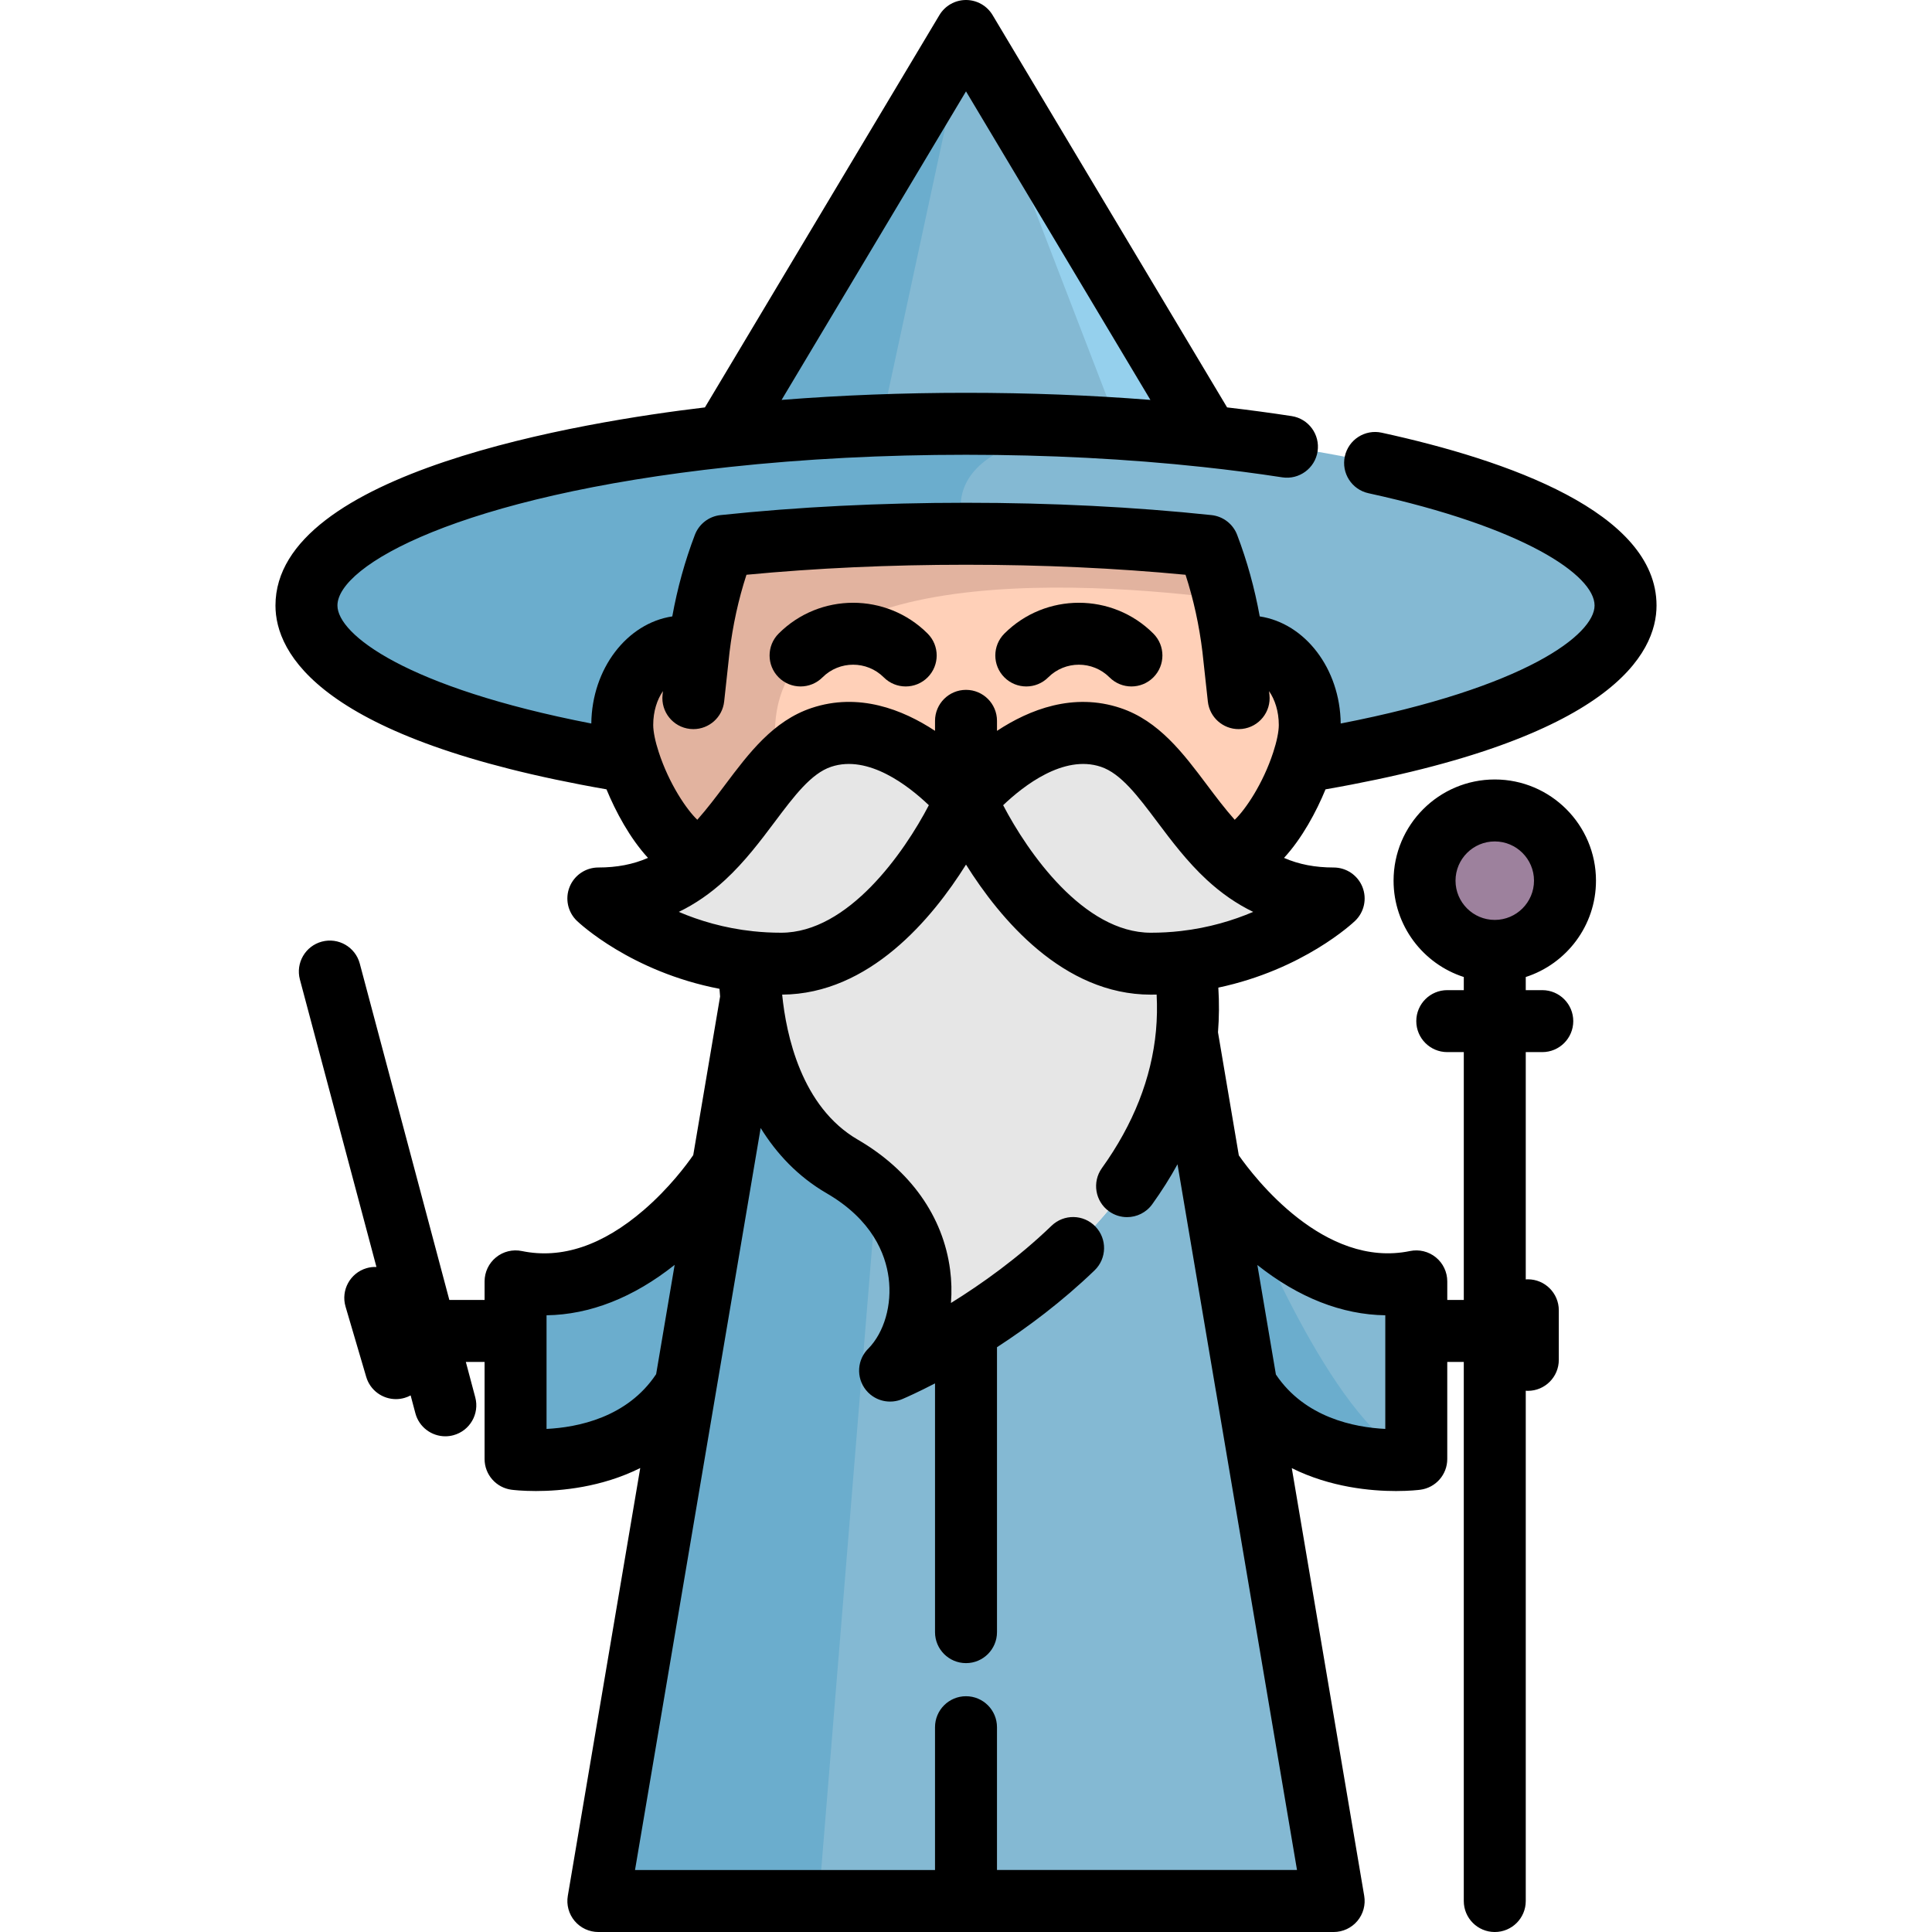 <?xml version="1.0"?>
<svg xmlns="http://www.w3.org/2000/svg" xmlns:xlink="http://www.w3.org/1999/xlink" version="1.1" id="Layer_1" x="0px" y="0px" viewBox="0 0 512 512" style="enable-background:new 0 0 512 512;" xml:space="preserve" width="512px" height="512px" class=""><g><path style="fill:#84B9D3" d="M319.66,114.718l-0.088,0.876c-19.694-2.124-41.14-3.284-63.572-3.284  c-8.068,0-16.016,0.142-23.789,0.438c-13.848,0.525-27.171,1.489-39.783,2.846l-0.088-0.876L256.001,8.211L319.66,114.718z" data-original="#9376E2" class="" data-old_color="#9376E2"/><polygon style="fill:#95D0ED" points="256.001,8.211 328.618,130.482 303.074,130.482 " data-original="#BDADF7" class="" data-old_color="#9EDDFC"/><path style="fill:#84B9D3" d="M235.89,363.235c1.171-0.493,73.238-31.277,78.624-89.287l5.988,35.36l9.82,58.032  c0,0,0,0.011,0.011,0.011l23.099,136.438H158.569l23.099-136.438l9.831-58.032l7.608-44.928  c1.248,12.524,6.054,34.265,24.095,44.742C249.399,324.35,247.297,351.806,235.89,363.235z" data-original="#9376E2" class="" data-old_color="#9376E2"/><polyline style="fill:#6BADCD" points="232.295,315.886 216.954,503.789 158.568,503.789 197.27,275.239 244.689,280.827 " data-original="#745DC6" class="" data-old_color="#60ABCF"/><circle style="fill:#9D819D" cx="396.133" cy="233.388" r="18.611" data-original="#D84161" class="active-path" data-old_color="#D84161"/><g>
	<path style="fill:#84B9D3" d="M430.787,160.467c0,17.614-34.331,33.028-85.554,41.414c1.182-3.591,1.872-6.995,1.872-9.754   c0-11.484-7.357-20.8-16.421-20.8c-1.336,0-2.616,0.219-3.853,0.602c-1.16-9.656-3.427-18.819-6.645-27.259   c-19.585-2.069-41.316-3.219-64.185-3.219s-44.6,1.149-64.185,3.219c-3.219,8.44-5.485,17.603-6.645,27.259   c-1.237-0.383-2.518-0.602-3.854-0.602c-9.064,0-16.421,9.316-16.421,20.8c0,2.759,0.69,6.163,1.872,9.754   c-51.223-8.386-85.554-23.8-85.554-41.414c0-20.417,46.111-37.867,111.215-44.873c19.694-2.124,41.14-3.284,63.572-3.284   c11.9,0,23.515,0.328,34.736,0.952c0.011,0,0.011,0,0.011,0c9.94,0.547,19.585,1.336,28.825,2.332   C384.677,122.6,430.787,140.05,430.787,160.467z" data-original="#9376E2" class="" data-old_color="#9376E2"/>
	<path style="fill:#84B9D3" d="M375.327,339.578v47.074c0,0-30.872,4.061-44.994-19.3c-0.011,0-0.011-0.011-0.011-0.011   l-9.82-58.032c0,0,3.963,6.328,10.871,13.268c0,0,0,0.011,0.011,0.022C341.139,332.397,356.75,343.421,375.327,339.578z" data-original="#9376E2" class="" data-old_color="#9376E2"/>
</g><path style="fill:#FFD0B8;" d="M347.105,192.127c0,2.759-0.69,6.163-1.872,9.754c-3.7,11.374-12.206,24.577-18.72,24.577  l-1.106,0.701c-12.13-11.199-18.468-27.544-31.091-31.748c-19.705-6.568-38.316,16.421-38.316,16.421s-18.611-22.99-38.316-16.421  c-4.335,1.445-7.926,4.313-11.276,7.926c-6.382,6.897-11.845,16.465-19.815,23.822l-1.106-0.701c-6.514,0-15.02-13.203-18.72-24.577  c-1.182-3.591-1.872-6.995-1.872-9.754c0-11.484,7.357-20.8,16.421-20.8c1.336,0,2.616,0.219,3.854,0.602  c1.16-9.656,3.427-18.819,6.645-27.259c19.585-2.069,41.316-3.219,64.185-3.219s44.6,1.149,64.185,3.219  c1.719,4.499,3.164,9.196,4.302,14.067c1.018,4.27,1.795,8.681,2.343,13.192c1.237-0.383,2.518-0.602,3.853-0.602  C339.748,171.327,347.105,180.643,347.105,192.127z" data-original="#FFD0B8"/><g>
	<path style="fill:#E6E6E6;" d="M313.858,254.889c-2.824,0.328-5.78,0.504-8.867,0.504c-30.379,0-48.99-43.56-48.99-43.56   s18.611-22.99,38.316-16.421c12.622,4.204,18.961,20.548,31.091,31.748c6.809,6.284,15.436,10.947,28.025,10.947   C353.433,238.106,338.851,252.053,313.858,254.889z" data-original="#E6E6E6" class=""/>
	<path style="fill:#E6E6E6;" d="M256.001,211.833c0,0,18.611,43.56,48.99,43.56c3.087,0,6.043-0.175,8.867-0.504   c1.051,6.645,1.215,13.006,0.657,19.059c-5.386,58.01-77.453,88.795-78.624,89.287c11.407-11.429,13.509-38.885-12.688-54.102   c-18.041-10.477-22.847-32.218-24.095-44.742c-0.547-5.485-0.405-9.196-0.394-9.437c2.649,0.285,5.419,0.438,8.298,0.438   C237.39,255.392,256.001,211.833,256.001,211.833z" data-original="#E6E6E6" class=""/>
</g><g>
	<path style="fill:#6BADCD" d="M256.001,8.211L233.558,112.31l-1.347,0.438c-13.848,0.525-27.171,1.489-39.783,2.846l-0.088-0.876   L256.001,8.211z" data-original="#745DC6" class="" data-old_color="#60ABCF"/>
	<path style="fill:#6BADCD" d="M256.001,141.452c-22.869,0-44.6,1.149-64.185,3.219c-3.219,8.44-5.485,17.603-6.645,27.259   c-1.237-0.383-2.518-0.602-3.854-0.602c-9.064,0-16.421,9.316-16.421,20.8c0,2.759,0.69,6.163,1.872,9.754   c-51.223-8.386-85.554-23.8-85.554-41.414c0-20.417,46.111-37.867,111.215-44.873c19.694-2.124,41.14-3.284,63.572-3.284   c11.9,0,23.515,0.328,34.736,0.952C289.905,113.306,246.246,115.452,256.001,141.452z" data-original="#745DC6" class="" data-old_color="#60ABCF"/>
</g><path style="fill:#E6E6E6;" d="M256.001,211.833c0,0-18.611,43.56-48.99,43.56c-2.879,0-5.649-0.153-8.298-0.438  c-25.343-2.682-40.144-16.848-40.144-16.848c12.59,0,21.216-4.664,28.025-10.947c12.13-11.199,18.468-27.544,31.091-31.748  C237.39,188.843,256.001,211.833,256.001,211.833z" data-original="#E6E6E6" class=""/><path style="fill:#6BADCD" d="M191.498,309.319l-9.831,58.032l-0.044-0.011c-14.111,23.373-44.994,19.311-44.994,19.311v-47.074  c31.748,6.568,54.825-30.27,54.825-30.27L191.498,309.319z" data-original="#745DC6" class="" data-old_color="#60ABCF"/><path style="fill:#E2B39F;" d="M324.488,158.738c-34.911-4.51-129.99-11.79-118.079,44.6c-6.382,6.897-11.845,16.465-19.815,23.822  l-1.106-0.701c-6.514,0-15.02-13.203-18.72-24.577c-1.182-3.591-1.872-6.995-1.872-9.754c0-11.484,7.357-20.8,16.421-20.8  c1.336,0,2.616,0.219,3.854,0.602c1.16-9.656,3.427-18.819,6.645-27.259c19.585-2.069,41.316-3.219,64.185-3.219  s44.6,1.149,64.185,3.219C321.904,149.17,323.349,153.866,324.488,158.738z" data-original="#E2B39F" class=""/><path style="fill:#6BADCD" d="M375.327,386.652c0,0-30.872,4.061-44.994-19.3c-0.011,0-0.011-0.011-0.011-0.011l-9.82-58.032  c0,0,3.963,6.328,10.871,13.268c0,0,0,0.011,0.011,0.022C331.932,323.956,354.779,380.16,375.327,386.652z" data-original="#745DC6" class="" data-old_color="#60ABCF"/><path d="M217.964,179.513c4.481-4.48,11.768-4.481,16.251,0c1.603,1.603,3.705,2.405,5.805,2.405s4.203-0.801,5.807-2.405  c3.207-3.206,3.207-8.405-0.001-11.612c-10.882-10.883-28.591-10.882-39.472,0c-3.208,3.206-3.208,8.405-0.001,11.612  C209.558,182.719,214.757,182.719,217.964,179.513z" data-original="#000000" class="" style="fill:#000000"/><path d="M277.786,179.513c4.482-4.481,11.77-4.48,16.251,0c1.603,1.603,3.705,2.405,5.805,2.405s4.203-0.801,5.806-2.405  c3.206-3.206,3.206-8.405-0.001-11.612c-10.881-10.882-28.59-10.883-39.472,0c-3.208,3.206-3.208,8.405-0.001,11.612  C269.383,182.719,274.582,182.719,277.786,179.513z" data-original="#000000" class="" style="fill:#000000"/><path d="M438.998,160.467c0-24.721-39.607-38.551-72.832-45.8c-4.435-0.968-8.806,1.842-9.773,6.272  c-0.967,4.43,1.842,8.805,6.272,9.772c41.163,8.98,59.912,21.719,59.912,29.755c0,7.647-18.18,21.738-67.277,31.272  c-0.164-14.561-9.47-26.572-21.459-28.386c-1.355-7.487-3.36-14.729-5.984-21.609c-1.102-2.889-3.734-4.914-6.809-5.239  c-20.501-2.166-42.385-3.265-65.047-3.265s-44.546,1.098-65.047,3.265c-3.075,0.325-5.707,2.35-6.809,5.239  c-2.624,6.883-4.63,14.124-5.984,21.609c-11.99,1.815-21.295,13.824-21.459,28.386c-49.096-9.534-67.277-23.626-67.277-31.272  c0-10.602,32.229-28.999,103.884-36.71c19.919-2.148,41.011-3.237,62.693-3.237s42.773,1.089,62.694,3.237  c7.23,0.778,14.333,1.701,21.111,2.743c4.471,0.689,8.674-2.384,9.363-6.867c0.689-4.482-2.387-8.674-6.867-9.363  c-5.532-0.851-11.271-1.62-17.111-2.303L263.047,3.998C261.566,1.518,258.89,0,256.001,0c-2.889,0-5.566,1.518-7.048,3.998  l-62.143,103.97c-32.108,3.815-113.807,17.033-113.807,52.499c0,12.585,11.548,35.416,87.723,48.717  c2.425,5.893,6.204,12.965,10.999,18.166c-3.961,1.729-8.253,2.545-13.157,2.545c-3.353,0-6.37,2.04-7.619,5.152  c-1.25,3.112-0.481,6.671,1.942,8.99c0.625,0.599,14.338,13.491,37.783,18.01c0.044,0.646,0.095,1.326,0.158,2.036l-7.117,42.033  c-1.742,2.516-6.355,8.737-13.125,14.57c-10.891,9.381-21.753,13.034-32.296,10.852c-2.42-0.5-4.934,0.114-6.848,1.674  c-1.915,1.559-3.027,3.897-3.027,6.367v4.926h-9.339l-23.736-89.145c-1.166-4.381-5.662-6.988-10.046-5.822  c-4.382,1.167-6.989,5.665-5.821,10.046l20.282,76.171c-0.864-0.032-1.747,0.066-2.623,0.324c-4.351,1.28-6.84,5.844-5.56,10.194  l5.474,18.611c1.052,3.578,4.324,5.896,7.873,5.896c0.766,0,1.547-0.108,2.32-0.336c0.558-0.164,1.086-0.384,1.579-0.65l1.261,4.738  c0.979,3.674,4.298,6.1,7.928,6.1c0.7,0,1.41-0.09,2.118-0.278c4.382-1.167,6.989-5.665,5.821-10.046l-2.498-9.382h4.967v25.726  c0,4.121,3.054,7.603,7.14,8.141c0.366,0.048,2.777,0.345,6.455,0.344c6.635,0,17.386-0.966,27.656-6.092l-19.195,113.374  c-0.404,2.383,0.263,4.823,1.824,6.67c1.56,1.847,3.855,2.911,6.272,2.911h194.864c2.417,0,4.712-1.065,6.272-2.911  c1.561-1.847,2.228-4.287,1.824-6.67l-19.191-113.346c10.256,5.103,20.98,6.065,27.603,6.065c3.678,0,6.092-0.297,6.458-0.345  c4.084-0.538,7.139-4.02,7.139-8.141v-25.726h4.379v142.864c0,4.534,3.675,8.211,8.211,8.211s8.211-3.676,8.211-8.211V368.561  c0.182,0.012,0.362,0.027,0.547,0.027c4.536,0,8.211-3.676,8.211-8.211v-13.137c0-4.534-3.675-8.211-8.211-8.211  c-0.185,0-0.366,0.015-0.547,0.027V278.82h4.379c4.536,0,8.211-3.676,8.211-8.211s-3.675-8.211-8.211-8.211h-4.379v-3.48  c10.785-3.477,18.611-13.604,18.611-25.53c0-14.789-12.031-26.821-26.821-26.821s-26.821,12.032-26.821,26.821  c0,11.926,7.825,22.055,18.611,25.53v3.48h-4.379c-4.536,0-8.211,3.676-8.211,8.211s3.675,8.211,8.211,8.211h4.379v65.685h-4.379  v-4.926c0-2.47-1.112-4.808-3.027-6.367c-1.915-1.559-4.429-2.173-6.848-1.674c-22.757,4.71-41.29-19.536-45.366-25.355  l-5.52-32.613c0.305-3.908,0.342-7.865,0.089-11.84c22.505-4.775,35.634-17.108,36.241-17.688c2.425-2.319,3.194-5.878,1.945-8.991  c-1.25-3.113-4.266-5.153-7.62-5.153c-4.903,0-9.195-0.817-13.156-2.545c4.798-5.206,8.579-12.282,11-18.167  C427.448,195.882,438.998,173.052,438.998,160.467z M256.001,24.215l48.869,81.764c-15.793-1.248-32.167-1.879-48.869-1.879  s-33.078,0.631-48.87,1.879L256.001,24.215z M396.128,222.988c5.734,0,10.4,4.666,10.4,10.4s-4.666,10.4-10.4,10.4  s-10.4-4.666-10.4-10.4S390.393,222.988,396.128,222.988z M175.691,183.151l-0.106,0.971c-0.49,4.508,2.764,8.561,7.273,9.052  c0.302,0.033,0.602,0.049,0.899,0.049c4.136,0,7.694-3.116,8.153-7.322l1.426-13.083c0-0.003,0-0.005,0-0.009  c0.858-7.092,2.361-13.963,4.484-20.49c18.437-1.763,37.98-2.656,58.18-2.656s39.744,0.893,58.18,2.656  c2.121,6.521,3.622,13.389,4.483,20.479c0,0.007,0,0.014,0.001,0.021l1.428,13.083c0.459,4.206,4.017,7.322,8.153,7.322  c0.297,0,0.598-0.016,0.9-0.049c4.507-0.492,7.764-4.544,7.272-9.052l-0.106-0.97c1.53,2.215,2.584,5.32,2.584,8.977  c0,1.749-0.532,4.368-1.469,7.214c-2.728,8.385-7.396,15.236-10.215,17.904c-2.604-2.932-5.017-6.132-7.37-9.266  c-6.262-8.341-12.738-16.965-22.926-20.358c-12.452-4.15-24.084,0.378-32.702,6.06v-2.654c0-4.534-3.675-8.211-8.211-8.211  s-8.211,3.676-8.211,8.211v2.649c-8.617-5.683-20.249-10.211-32.7-6.06c-10.191,3.394-16.666,12.018-22.928,20.358  c-2.354,3.134-4.767,6.335-7.371,9.267c-2.818-2.669-7.488-9.523-10.223-17.932c-0.928-2.818-1.46-5.438-1.46-7.186  C173.107,188.471,174.16,185.365,175.691,183.151z M192.163,233.191c5.223-4.821,9.422-10.416,13.129-15.352  c5.182-6.902,9.659-12.864,14.988-14.639c9.847-3.283,20.522,5.073,25.875,10.187c-6.535,12.528-21.34,33.794-39.146,33.794  c-2.511,0-5.007-0.131-7.434-0.392c-7.7-0.816-14.326-2.839-19.69-5.128C184.235,239.562,188.314,236.745,192.163,233.191z   M144.84,378.678v-30.114c11.496-0.161,23.04-4.69,33.948-13.36l-4.903,28.958C166.236,375.686,153.023,378.276,144.84,378.678z   M264.211,495.579v-37.852c0-4.534-3.675-8.211-8.211-8.211c-4.536,0-8.211,3.676-8.211,8.211v37.852h-79.505l33.3-196.647  c4.122,6.664,9.761,12.812,17.493,17.301c12.068,7.011,15.592,16.052,16.423,22.403c0.934,7.131-1.163,14.462-5.416,18.792  c-0.027,0.028-0.056,0.057-0.083,0.084c-0.003,0.003-0.007,0.007-0.01,0.01c0,0,0,0.001-0.001,0.001  c-0.022,0.022-0.043,0.044-0.063,0.066h-0.001c-0.005,0.007-0.012,0.012-0.018,0.019c0,0,0,0-0.001,0  c-0.002,0.003-0.005,0.007-0.009,0.009l0,0c-0.003,0.003-0.005,0.005-0.009,0.009l-0.001,0.001  c-0.003,0.003-0.005,0.005-0.009,0.009c0,0,0,0.001-0.001,0.001c-0.002,0.003-0.004,0.005-0.008,0.009  c-0.001,0.001-0.001,0.001-0.002,0.002c-0.002,0.002-0.004,0.004-0.007,0.008c-0.001,0.001-0.002,0.002-0.003,0.003  c-0.002,0.002-0.004,0.003-0.007,0.005c-0.001,0.001-0.002,0.003-0.004,0.004c-0.001,0.002-0.002,0.003-0.004,0.005  c-0.002,0.002-0.003,0.003-0.004,0.005c-0.002,0.001-0.003,0.003-0.004,0.004c-0.002,0.002-0.003,0.003-0.005,0.005  c-0.001,0.002-0.002,0.003-0.004,0.004c-0.001,0.002-0.003,0.003-0.004,0.005c-0.002,0.001-0.003,0.002-0.004,0.003  c-0.002,0.002-0.003,0.003-0.005,0.005c-0.001,0.001-0.002,0.002-0.003,0.004c-0.002,0.002-0.003,0.003-0.005,0.005  c-0.001,0.001-0.002,0.002-0.003,0.004c-0.002,0.002-0.004,0.003-0.005,0.005c-0.002,0.001-0.003,0.002-0.004,0.004  c-0.002,0.002-0.003,0.004-0.005,0.007c-0.001,0.001-0.002,0.002-0.003,0.003c-0.002,0.002-0.004,0.004-0.007,0.007  c-0.001,0.001-0.001,0.002-0.002,0.002c-0.002,0.002-0.004,0.005-0.008,0.008c0,0.001-0.001,0.001-0.001,0.001  c-0.002,0.003-0.005,0.005-0.008,0.009c0,0.001-0.001,0.001-0.001,0.001c-0.003,0.003-0.005,0.007-0.009,0.009  c0,0,0,0.001-0.001,0.001c-0.002,0.003-0.004,0.005-0.008,0.009l-0.001,0.001c-0.002,0.003-0.005,0.005-0.008,0.009  c0,0-0.001,0-0.001,0.001c-0.002,0.003-0.005,0.005-0.008,0.009c0,0-0.001,0-0.001,0.001c-2.849,3.22-2.725,8.119,0.317,11.198  c0,0.001,0.001,0.002,0.002,0.003c0.002,0.002,0.003,0.003,0.005,0.005c0.002,0.002,0.004,0.003,0.005,0.005  c0.001,0.001,0.002,0.001,0.003,0.002c0.02,0.02,0.039,0.039,0.06,0.059c0.357,0.353,0.739,0.667,1.14,0.94  c0.003,0.001,0.003,0.002,0.009,0.005c0.002,0.001,0.004,0.003,0.007,0.004l0.001,0.001c1.388,0.943,2.997,1.413,4.608,1.413  c0.247,0,0.494-0.011,0.74-0.034c0.003,0,0.007-0.001,0.013-0.001c0.002,0,0.009-0.001,0.011-0.001c0.005,0-0.002,0.001,0.013-0.001  c0.873-0.082,1.735-0.303,2.551-0.663l0.001-0.001c0.005-0.001,0.004-0.002,0.013-0.005c0.003-0.001,0.009-0.003,0.012-0.005h0.001  c0.021-0.009,0.04-0.019,0.061-0.027c0.888-0.381,3.983-1.744,8.494-4.084v65.923c0,4.534,3.675,8.211,8.211,8.211  c4.536,0,8.211-3.676,8.211-8.211v-75.508c8.121-5.28,17.249-12.07,25.867-20.378c3.263-3.147,3.359-8.345,0.211-11.61  c-3.146-3.263-8.342-3.36-11.61-0.212c-8.895,8.576-18.53,15.429-26.668,20.475c0.228-2.904,0.16-5.865-0.227-8.81  c-1.849-14.143-10.536-26.385-24.459-34.473c-14.967-8.691-18.984-27.801-20.046-38.435c23.123-0.154,39.772-20.166,48.722-34.461  c8.983,14.351,25.726,34.467,48.99,34.467c0.51,0,1.018-0.013,1.527-0.022c0.168,3.235,0.114,6.448-0.177,9.607  c-1.164,12.518-5.983,24.758-14.324,36.378c-2.644,3.684-1.802,8.814,1.882,11.458c1.451,1.041,3.124,1.541,4.782,1.541  c2.554,0,5.073-1.189,6.677-3.423c2.492-3.47,4.722-6.999,6.691-10.576l10.18,60.144c0.004,0.025,0.016,0.048,0.021,0.072  l21.467,126.795h-79.503V495.579z M367.117,348.564v30.113c-8.169-0.401-21.328-2.981-28.99-14.42l-4.911-29.016  C344.112,343.886,355.636,348.404,367.117,348.564z M312.909,246.733c-2.56,0.298-5.223,0.449-7.918,0.449  c-17.806,0-32.611-21.266-39.146-33.794c5.352-5.114,16.027-13.471,25.878-10.187c5.327,1.775,9.803,7.735,14.987,14.639  c3.706,4.936,7.906,10.529,13.129,15.353c3.847,3.55,7.923,6.366,12.269,8.466C326.857,243.899,320.4,245.883,312.909,246.733z" data-original="#000000" class="" style="fill:#000000"/></g> </svg>
